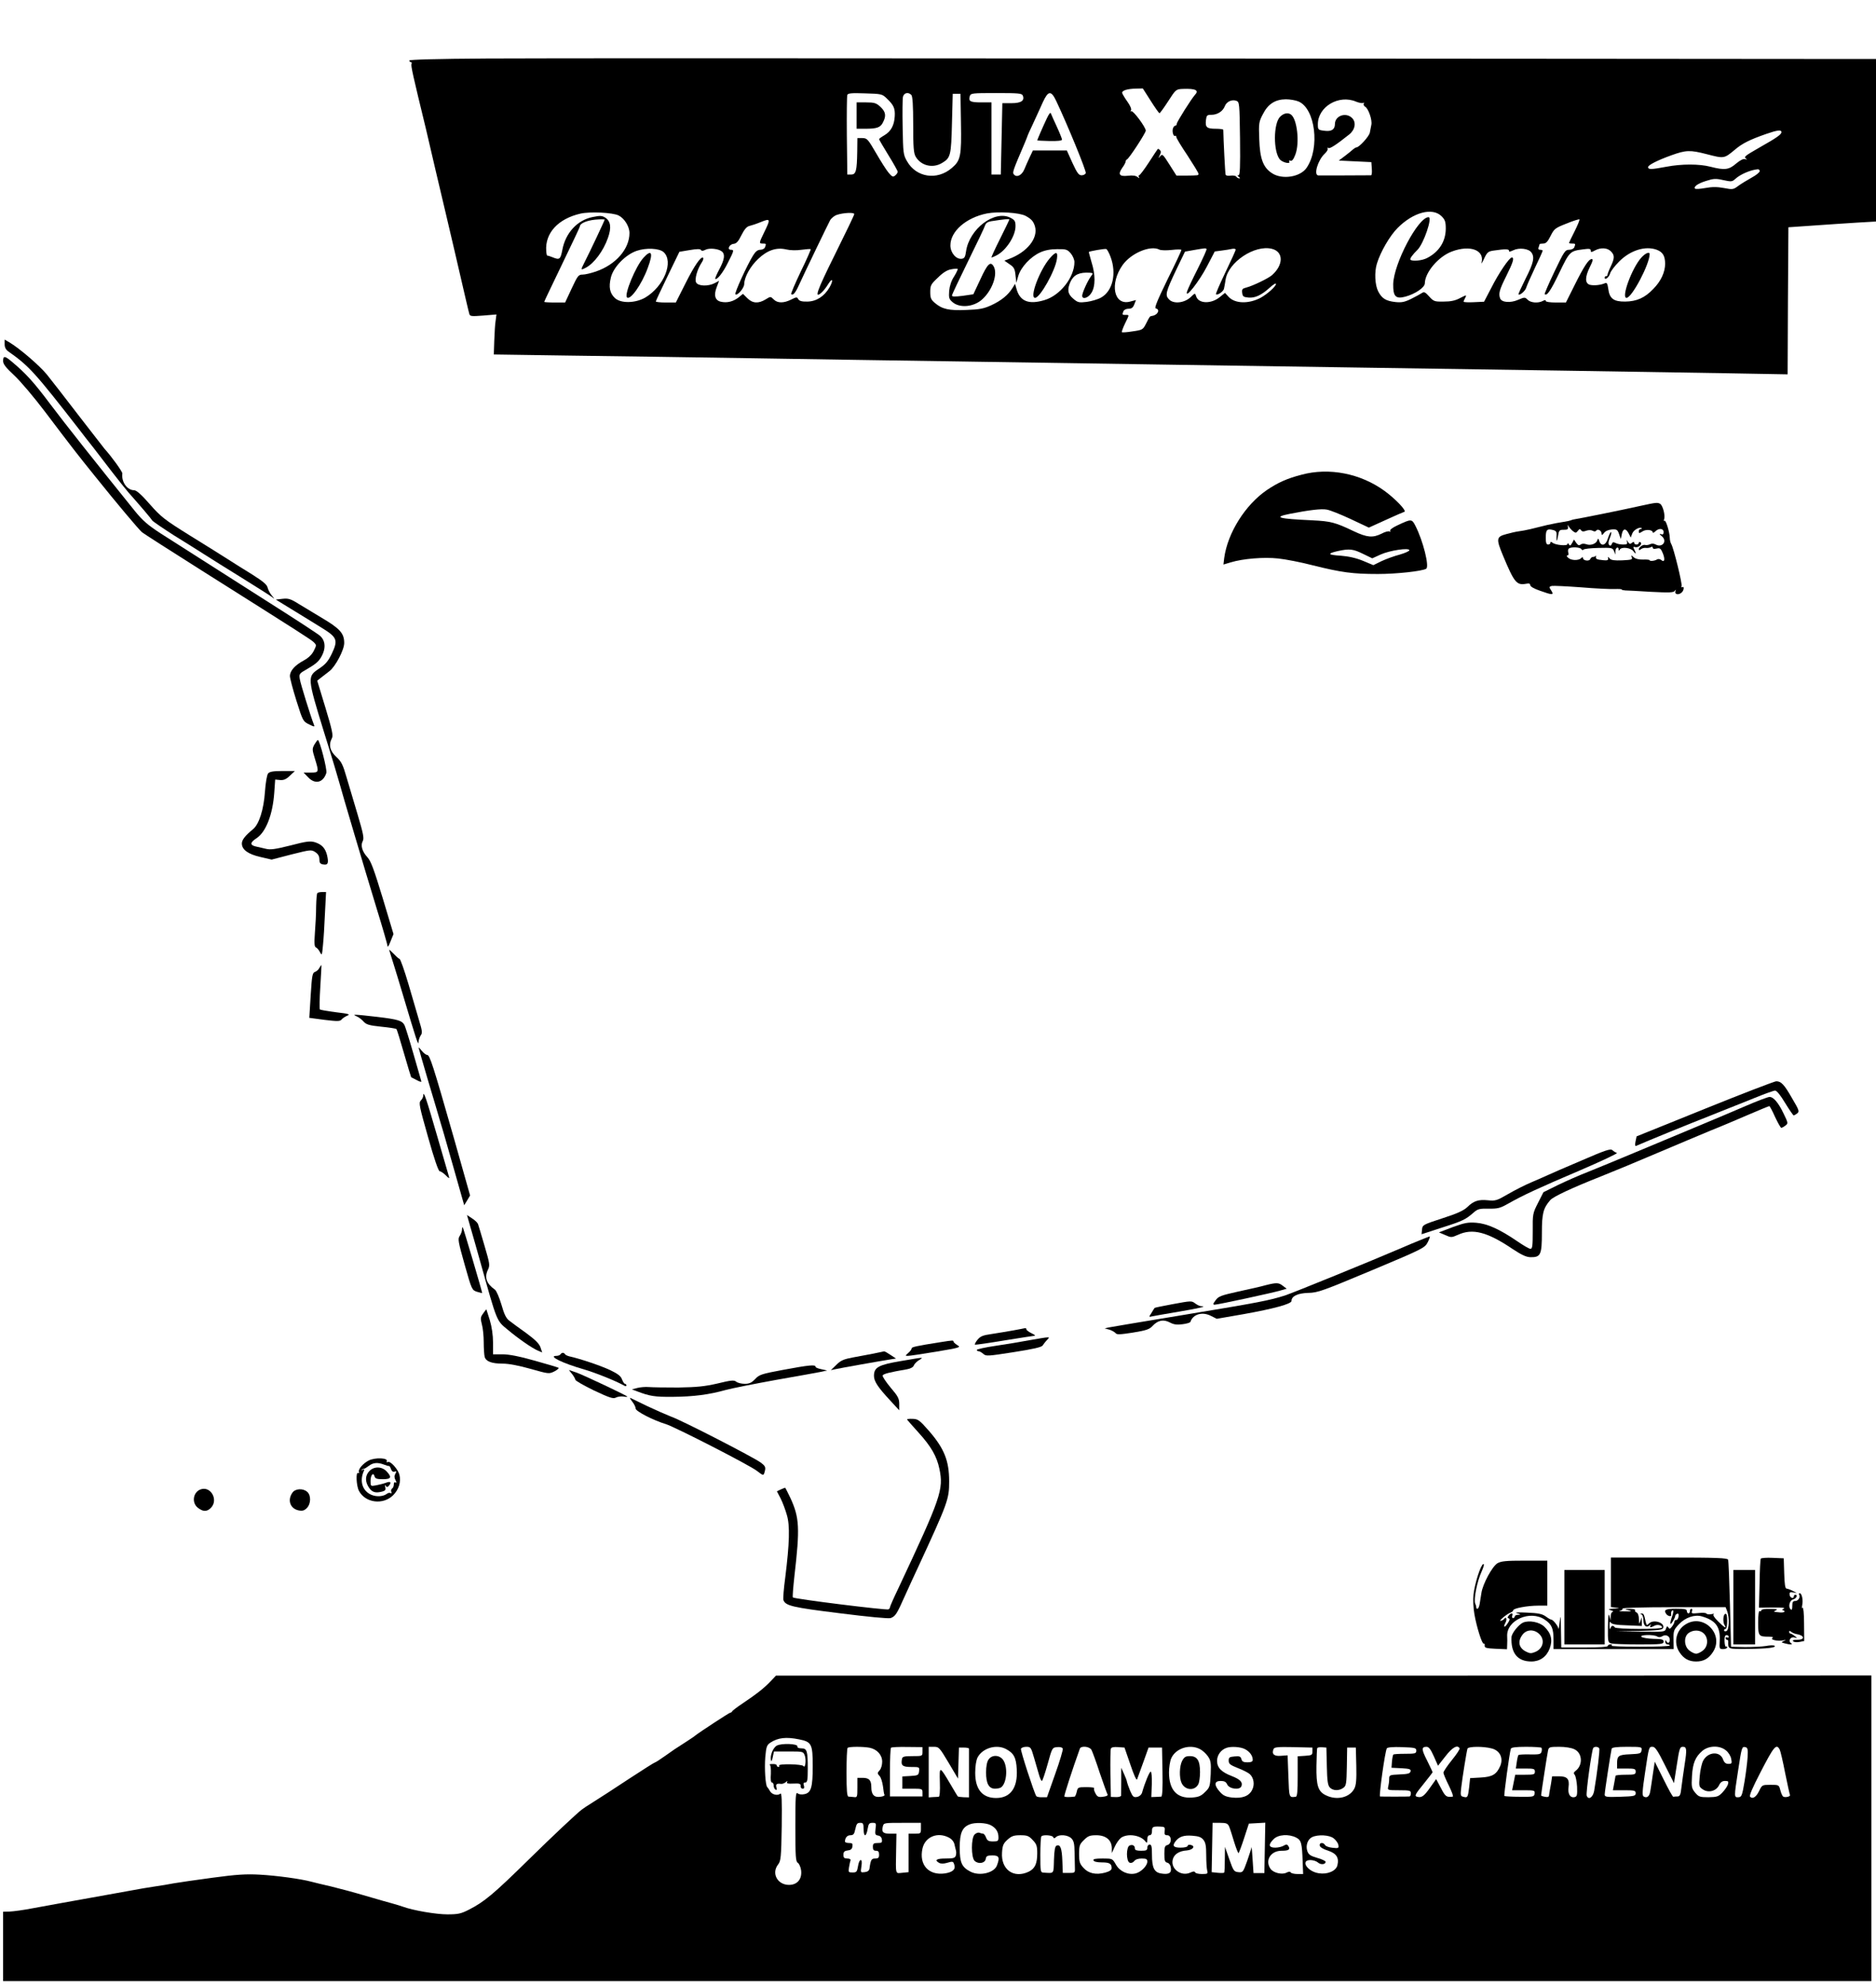 <?xml version="1.0" standalone="no"?>
<!DOCTYPE svg PUBLIC "-//W3C//DTD SVG 20010904//EN"
 "http://www.w3.org/TR/2001/REC-SVG-20010904/DTD/svg10.dtd">
<svg version="1.0" xmlns="http://www.w3.org/2000/svg"
 width="1210pt" height="1280pt" viewBox="0 0 1210 1280"
 preserveAspectRatio="xMidYMid meet">
<g transform="translate(0,1280) scale(0.1,-0.1)"
fill="#000000" stroke="none">
<path d="M3138 12423 c-320 -2 -498 -7 -498 -13 0 -6 4 -10 10 -10 5 0 7 -6 4
-13 -4 -13 8 -68 93 -417 19 -80 47 -201 63 -270 16 -69 45 -192 65 -275 19
-82 44 -186 54 -230 73 -315 93 -402 98 -418 4 -16 13 -17 90 -11 l85 7 -5
-39 c-4 -21 -7 -79 -9 -129 l-3 -90 475 -7 c261 -3 790 -11 1175 -17 385 -6
997 -16 1360 -21 363 -6 946 -15 1295 -20 349 -5 941 -14 1315 -20 822 -12
1800 -27 2332 -36 l393 -7 2 474 3 474 160 11 c88 6 215 15 283 19 l122 7 0
524 0 524 -417 0 c-230 0 -2135 2 -4233 3 -2098 2 -4039 2 -4312 0z m4284
-273 c28 -44 53 -80 57 -80 3 1 29 36 56 78 49 76 50 77 95 79 81 3 106 -9 77
-39 -22 -24 -117 -174 -117 -186 0 -7 -4 -12 -9 -12 -5 0 -12 -7 -15 -16 -8
-20 2 -56 13 -50 4 3 8 0 8 -7 0 -7 32 -60 72 -119 39 -60 71 -112 71 -118 0
-11 2 -11 -81 -12 l-61 0 -45 71 c-42 66 -46 71 -60 54 -13 -16 -13 -16 -3 6
9 16 9 26 1 34 -6 6 -12 9 -14 6 -2 -2 -28 -41 -57 -86 -30 -46 -58 -83 -63
-83 -4 0 -5 -6 -1 -12 5 -9 2 -8 -9 1 -12 9 -32 12 -63 8 -55 -6 -65 9 -35 52
12 16 21 34 21 39 0 6 4 12 8 14 14 5 122 171 122 186 0 22 -82 132 -93 125
-6 -4 -7 -1 -2 6 4 8 -5 30 -23 55 -17 24 -32 49 -34 56 -4 16 32 28 90 29
l43 1 51 -80z m-1702 15 c44 -42 54 -63 51 -114 -3 -58 -24 -98 -67 -123 -19
-11 -34 -22 -34 -25 0 -3 27 -50 60 -103 33 -53 60 -102 60 -107 0 -6 -7 -17
-16 -24 -14 -12 -20 -9 -43 18 -15 18 -51 75 -81 127 -52 89 -57 95 -87 96
l-33 0 -1 -87 c-2 -124 -8 -148 -39 -148 l-25 0 -3 250 c-1 137 0 256 3 263 4
11 29 13 114 10 106 -3 111 -4 141 -33z m158 23 c8 -8 12 -65 12 -191 0 -148
3 -184 16 -207 35 -59 111 -77 171 -40 54 32 58 48 63 255 l5 190 25 0 25 0 3
-185 c4 -216 -2 -245 -59 -293 -95 -82 -230 -61 -289 44 -24 41 -25 54 -28
217 -2 96 -1 185 2 198 7 26 34 32 54 12z m719 -4 c13 -33 -11 -49 -73 -49
l-59 0 -5 -230 -5 -230 -30 0 -30 0 0 233 0 232 -67 0 c-70 0 -83 7 -73 40 6
19 15 20 171 20 143 0 165 -2 171 -16z m216 -36 c72 -152 195 -451 190 -464
-3 -8 -15 -14 -27 -14 -18 0 -29 15 -59 80 l-36 80 -109 0 -110 0 -20 -42
c-11 -24 -27 -59 -35 -79 -16 -39 -49 -55 -67 -34 -11 13 -10 18 68 200 9 21
17 42 18 45 0 3 17 41 38 85 20 44 49 106 63 138 34 73 53 75 86 5z m1185
-242 c2 -185 0 -236 -10 -236 -9 0 -8 -3 2 -10 9 -6 10 -10 3 -10 -6 0 -15 5
-19 11 -3 6 -20 9 -36 7 -17 -3 -31 0 -33 6 -3 8 -14 224 -15 289 0 4 -22 7
-48 7 -58 0 -69 9 -64 55 4 32 7 35 36 35 38 0 74 23 86 56 11 29 46 45 75 34
19 -7 20 -18 23 -244z m377 240 c108 -45 140 -299 53 -427 -40 -60 -157 -79
-223 -36 -58 37 -79 94 -83 221 -4 103 -2 112 24 161 33 65 79 94 147 95 26 0
63 -6 82 -14z m371 -1 c20 -8 41 -12 47 -8 6 3 7 1 3 -5 -3 -6 1 -15 9 -20 21
-11 47 -86 40 -117 -3 -14 -7 -37 -10 -51 -6 -25 -69 -94 -86 -94 -4 0 -14 -6
-21 -12 -7 -7 -31 -26 -53 -43 l-40 -30 105 -5 105 -5 3 -42 c2 -24 0 -43 -5
-43 -41 -1 -331 -1 -340 -1 -32 2 -3 99 41 140 14 13 23 28 19 34 -3 6 -1 7 5
3 10 -6 51 21 134 87 38 30 47 78 19 106 -40 40 -111 15 -111 -39 0 -35 -23
-49 -67 -43 -42 5 -43 7 -43 42 0 113 135 193 246 146z m2744 -197 c0 -15 -32
-37 -140 -98 -99 -57 -104 -61 -88 -73 9 -6 8 -7 -5 -3 -13 4 -32 -6 -60 -29
-46 -40 -74 -43 -164 -20 -73 19 -186 19 -286 0 -96 -18 -117 -19 -117 -2 0
13 61 44 150 76 95 34 120 35 229 7 112 -29 111 -29 182 30 47 40 96 64 199
100 75 26 100 29 100 12z m-140 -251 c0 -8 -24 -27 -52 -42 -29 -16 -68 -40
-86 -53 -32 -24 -36 -25 -93 -14 -43 8 -77 8 -120 0 -33 -6 -63 -8 -66 -4 -12
12 19 34 72 50 47 15 62 16 110 5 51 -11 57 -11 78 8 31 29 98 58 145 62 6 0
12 -5 12 -12z m-7360 -286 c37 -18 70 -71 70 -113 0 -103 -88 -204 -216 -248
-32 -11 -70 -20 -86 -20 -27 0 -32 -7 -71 -90 l-42 -90 -67 0 c-38 0 -68 2
-68 4 0 3 52 111 115 242 63 130 115 240 115 244 0 19 41 38 98 44 34 3 62 3
62 0 0 -5 -95 -207 -131 -277 -25 -49 -24 -50 9 -33 54 28 114 109 143 192 24
67 18 108 -17 131 -21 13 -33 14 -81 4 -99 -19 -176 -103 -196 -212 -12 -62
-18 -66 -64 -47 -15 6 -30 11 -33 10 -3 0 -6 14 -7 31 -8 115 77 207 221 240
62 14 208 7 246 -12z m2626 -3 c36 -20 49 -34 59 -66 23 -77 -50 -168 -169
-212 l-28 -10 33 -23 c29 -19 35 -30 39 -72 l5 -48 13 45 c17 56 79 123 141
151 30 14 68 21 109 21 58 1 66 -2 88 -27 13 -15 24 -41 24 -56 0 -99 -93
-217 -195 -246 -98 -29 -154 -8 -177 67 l-11 38 -17 -27 c-28 -45 -71 -80
-135 -110 -50 -23 -77 -28 -162 -31 -112 -5 -156 5 -203 45 -25 21 -30 32 -30
71 0 42 4 50 49 92 32 32 60 50 86 54 20 4 39 5 42 3 2 -3 -8 -25 -23 -49 -18
-27 -29 -61 -32 -93 -3 -43 -1 -53 20 -71 46 -42 140 -34 195 18 64 59 99 160
73 209 -21 38 -40 20 -86 -80 l-46 -98 -69 -10 c-49 -6 -69 -6 -69 2 0 6 47
105 104 221 57 116 107 220 110 232 5 14 18 23 39 26 83 13 117 16 117 11 0
-3 -27 -59 -60 -125 -33 -66 -58 -120 -55 -120 3 0 18 6 33 14 62 32 122 125
122 188 0 32 -5 40 -32 54 -102 53 -266 -71 -287 -216 -5 -36 -10 -46 -28 -48
-36 -5 -73 39 -73 86 0 91 101 179 235 206 72 14 211 6 251 -16z m2682 -2 c22
-22 27 -35 27 -79 0 -83 -43 -151 -122 -191 -31 -16 -94 -22 -106 -10 -5 6 13
32 45 63 40 39 99 211 72 211 -67 0 -225 -299 -228 -432 -1 -79 16 -97 79 -80
63 17 125 59 125 86 1 70 88 173 175 205 117 44 211 9 191 -71 -3 -13 4 -2 16
24 20 43 27 48 63 53 74 11 100 10 98 -2 -2 -7 8 -6 28 4 37 18 98 11 116 -14
23 -30 14 -69 -37 -169 -27 -54 -48 -100 -46 -102 9 -8 45 24 50 44 4 13 29
70 56 127 28 58 50 107 50 111 0 3 -7 6 -16 6 -11 0 -14 5 -10 16 3 9 6 18 6
20 0 2 11 4 23 4 18 0 29 11 48 49 23 46 29 51 103 80 43 18 81 29 83 27 3 -3
-11 -37 -31 -77 -20 -39 -36 -73 -36 -75 0 -2 9 -4 20 -4 22 0 23 -1 14 -24
-4 -9 -18 -16 -33 -16 -26 0 -33 -11 -95 -141 -37 -77 -65 -143 -63 -145 14
-14 39 22 94 137 67 139 69 141 156 152 37 5 47 4 47 -8 0 -12 4 -12 28 1 38
20 79 17 102 -6 25 -25 25 -44 -2 -100 -12 -25 -20 -48 -20 -52 1 -5 -3 -8 -8
-8 -6 0 -10 -4 -10 -10 0 -19 28 2 35 27 3 14 30 49 59 78 72 72 169 102 242
75 39 -15 53 -39 54 -89 0 -55 -27 -114 -77 -164 -54 -57 -107 -80 -180 -81
-75 -1 -102 19 -110 83 -5 34 -9 41 -22 35 -28 -12 -70 -16 -96 -10 -33 9 -33
50 0 116 18 36 22 50 12 50 -20 0 -49 -44 -111 -168 l-56 -112 -65 0 c-38 0
-65 4 -65 10 0 7 -6 7 -19 0 -30 -16 -79 -12 -98 8 -17 17 -20 17 -62 -1 -48
-21 -105 -17 -115 9 -12 31 -5 56 39 144 44 88 54 120 36 120 -16 0 -84 -100
-132 -195 l-47 -90 -66 -3 c-36 -2 -66 0 -66 3 0 4 5 15 11 26 10 19 8 19 -33
-2 -31 -17 -61 -23 -106 -23 -60 -1 -65 1 -94 33 -25 28 -33 32 -47 22 -9 -6
-40 -23 -70 -38 -43 -21 -62 -24 -101 -20 -62 7 -87 23 -111 69 -21 42 -25
125 -8 179 23 76 84 180 133 229 101 102 225 135 284 76z m-3788 14 c0 -6 -57
-124 -126 -263 -117 -236 -136 -289 -83 -241 11 10 29 33 41 53 28 45 35 25 8
-22 -34 -58 -85 -90 -142 -91 -36 -1 -52 4 -59 15 -8 16 -12 15 -46 -2 -48
-24 -88 -24 -113 1 -20 20 -20 20 -52 0 -46 -28 -84 -26 -118 8 l-28 28 -28
-23 c-35 -27 -74 -37 -114 -28 -38 8 -48 42 -27 95 l15 40 -28 -15 c-42 -22
-107 -20 -120 4 -11 21 7 85 36 129 9 13 13 27 9 30 -13 13 -57 -51 -115 -167
l-61 -121 -64 0 c-36 0 -65 3 -65 7 0 3 34 77 76 163 l76 157 66 11 c47 8 68
8 73 1 4 -8 13 -7 29 1 25 13 84 7 106 -11 22 -18 17 -52 -16 -114 -17 -32
-29 -60 -27 -62 11 -10 50 39 81 102 41 80 42 85 20 85 -26 0 -11 35 17 38 19
2 31 15 51 56 18 36 34 55 50 59 13 3 47 14 76 26 62 25 63 20 22 -64 -35 -72
-36 -75 -10 -75 22 0 23 -1 14 -24 -3 -9 -17 -16 -30 -16 -17 0 -31 -11 -47
-37 -40 -65 -121 -243 -114 -250 12 -12 57 40 57 66 1 45 39 114 90 162 60 57
119 76 182 61 25 -6 66 -7 98 -2 30 4 57 6 59 4 2 -2 -26 -67 -64 -144 -37
-78 -65 -143 -62 -146 11 -11 27 8 48 54 33 73 188 394 203 422 8 14 28 30 44
35 42 14 112 17 112 5z m-1230 -245 c67 -61 3 -221 -118 -293 -64 -37 -158
-39 -196 -3 -33 31 -41 70 -26 132 16 67 94 147 166 172 61 21 146 17 174 -8z
m2883 -31 c40 -107 14 -220 -61 -262 -21 -12 -63 -24 -93 -28 -50 -6 -58 -4
-87 21 -36 30 -40 59 -17 110 22 45 57 61 124 57 22 -2 23 -3 7 -24 -22 -30
-56 -106 -56 -124 0 -27 40 -15 60 19 26 42 26 116 0 198 -10 35 -18 64 -17
65 5 5 102 22 112 19 5 -1 18 -24 28 -51z m315 47 c10 -5 45 -6 80 -2 34 4 62
4 62 0 0 -5 -40 -91 -90 -191 -67 -138 -86 -184 -75 -186 30 -7 12 -43 -23
-48 -17 -3 -15 -1 -40 -50 -20 -39 -23 -41 -87 -50 -36 -6 -68 -8 -69 -5 -2 3
7 28 20 55 29 60 29 56 4 56 -22 0 -23 1 -14 24 4 9 18 16 33 16 20 0 29 7 37
28 l11 28 -38 -10 c-105 -28 -134 115 -48 236 55 77 180 129 237 99z m304 4
c3 -3 -23 -60 -57 -128 -34 -67 -65 -133 -69 -147 -14 -52 78 65 129 163 l50
96 45 6 c25 3 55 8 68 11 12 2 22 0 22 -5 0 -6 -30 -71 -66 -146 -36 -75 -64
-139 -61 -142 9 -8 45 16 51 34 2 10 8 37 11 61 18 113 188 226 299 198 75
-19 75 -103 1 -169 -23 -21 -127 -71 -168 -81 -24 -6 -28 -11 -25 -34 3 -23 8
-27 40 -30 43 -4 84 15 139 65 21 19 39 30 39 23 0 -16 -56 -66 -100 -90 -77
-40 -165 -38 -206 7 l-23 25 -31 -25 c-56 -48 -140 -46 -155 3 -7 22 -7 22
-35 -5 -40 -38 -109 -46 -139 -16 -28 28 -23 47 46 193 l56 116 56 10 c75 13
77 13 83 7z"/>
<path d="M5525 12055 l0 -85 55 0 c76 0 99 8 115 41 22 42 18 68 -16 100 -27
25 -39 29 -93 29 l-61 0 0 -85z"/>
<path d="M6753 12039 c-23 -48 -63 -140 -63 -144 0 -1 36 -3 80 -4 50 -1 80 2
80 9 0 5 -15 43 -33 82 -19 40 -36 80 -39 87 -2 9 -12 -2 -25 -30z"/>
<path d="M8256 12047 c-43 -44 -44 -224 -1 -275 19 -21 73 -32 60 -12 -3 5 0
7 8 4 10 -4 20 8 32 40 29 76 11 231 -29 258 -20 14 -47 8 -70 -15z"/>
<path d="M6771 11135 c-65 -75 -133 -255 -95 -255 32 0 131 176 141 251 7 49
-6 50 -46 4z"/>
<path d="M10586 11139 c-61 -68 -131 -260 -95 -259 35 1 149 218 149 282 0 18
-28 6 -54 -23z"/>
<path d="M4150 11138 c-49 -53 -125 -236 -106 -255 21 -21 95 83 134 190 37
98 25 124 -28 65z"/>
<path d="M30 10581 c0 -21 8 -36 26 -48 132 -93 169 -134 460 -508 12 -16 49
-64 82 -105 32 -41 89 -115 127 -165 38 -49 85 -108 104 -130 80 -90 146 -168
153 -180 5 -7 68 -50 140 -96 73 -45 162 -101 198 -124 36 -23 144 -91 240
-150 96 -60 184 -115 195 -124 18 -14 18 -14 -1 9 -12 14 -24 37 -28 52 -4 20
-29 40 -98 84 -51 31 -122 76 -158 99 -36 23 -146 92 -245 153 -164 102 -187
120 -259 202 -54 62 -86 90 -101 90 -45 0 -83 54 -76 108 2 10 -69 109 -114
158 -5 6 -80 103 -167 215 -86 112 -178 231 -205 264 -47 58 -179 171 -242
208 l-31 18 0 -30z"/>
<path d="M20 10473 c0 -20 17 -42 71 -92 39 -36 129 -142 200 -236 174 -230
205 -270 322 -415 142 -177 281 -342 303 -361 11 -9 183 -119 384 -246 655
-413 705 -445 724 -463 18 -18 18 -19 0 -55 -12 -25 -35 -46 -64 -62 -58 -31
-90 -67 -90 -101 0 -14 19 -86 42 -159 41 -130 43 -134 81 -152 34 -17 38 -17
32 -3 -23 59 -86 263 -91 293 -6 35 -5 37 48 67 64 37 82 55 102 102 17 43 11
83 -18 110 -11 11 -169 114 -351 229 -324 206 -473 301 -678 432 -83 54 -116
82 -168 146 -262 325 -447 558 -544 687 -106 141 -155 196 -248 274 -46 39
-57 40 -57 5z"/>
<path d="M8395 9740 c-93 -24 -153 -51 -224 -99 -139 -95 -253 -276 -275 -438
l-5 -42 47 14 c79 24 213 35 306 25 47 -5 147 -24 223 -44 185 -46 257 -56
420 -56 119 0 286 18 312 34 21 14 -20 180 -70 277 -23 45 -26 45 -117 2 -31
-14 -49 -29 -46 -35 4 -7 2 -8 -4 -4 -6 4 -29 -2 -51 -14 -57 -28 -93 -25
-180 16 -119 57 -148 64 -266 70 -223 10 -256 20 -145 42 123 24 203 34 238
27 20 -3 90 -31 154 -61 l117 -55 108 49 c59 27 114 51 121 53 17 5 -56 82
-127 134 -155 113 -358 153 -536 105z m396 -510 l60 -29 55 25 c58 26 184 45
184 27 0 -6 -28 -18 -62 -28 -35 -9 -87 -28 -117 -42 l-53 -26 -67 28 c-44 18
-92 29 -144 33 -84 5 -89 14 -17 30 74 16 98 13 161 -18z"/>
<path d="M10585 9540 c-111 -25 -384 -80 -417 -85 -15 -2 -31 -6 -36 -9 -4 -2
-26 -7 -47 -10 -22 -3 -69 -12 -105 -20 -36 -9 -85 -21 -110 -27 -25 -6 -58
-12 -75 -14 -16 -2 -52 -10 -80 -18 -64 -17 -66 -30 -21 -138 73 -175 88 -193
149 -182 19 4 27 1 27 -9 0 -9 25 -23 63 -36 81 -29 92 -29 72 2 -15 22 -14
24 4 29 10 2 96 -2 190 -9 93 -8 190 -12 215 -11 26 1 46 0 46 -3 0 -3 10 -5
23 -6 12 0 87 -4 166 -9 118 -6 145 -5 153 6 8 11 9 10 4 -3 -6 -21 23 -25 42
-6 14 14 16 42 2 33 -5 -3 -7 0 -4 8 5 15 -50 240 -66 269 -6 10 -10 28 -10
40 -1 39 -26 119 -34 111 -5 -4 -6 1 -2 12 7 25 -9 86 -26 97 -17 10 -27 9
-123 -12z m-442 -162 c20 -15 22 -15 34 0 10 13 14 14 21 4 6 -9 16 -10 33 -3
15 5 31 5 41 0 10 -6 19 -6 23 0 9 15 35 1 35 -18 1 -13 3 -13 16 4 9 12 28
20 50 22 32 2 37 -1 47 -30 l11 -32 6 29 c7 40 26 43 44 9 l14 -28 10 26 c9
24 49 45 61 34 2 -3 -1 -5 -7 -5 -7 0 -12 -7 -12 -15 0 -14 3 -14 23 -1 23 16
67 11 67 -6 0 -5 7 -2 16 6 22 23 54 21 54 -4 0 -14 -5 -18 -17 -13 -12 4 -11
0 5 -13 38 -31 5 -77 -39 -54 -12 7 -26 7 -36 2 -10 -5 -24 -7 -31 -5 -14 5
-42 -14 -42 -29 0 -6 6 -5 14 2 8 6 23 10 33 8 10 -1 24 1 31 5 7 5 12 3 12
-3 0 -8 9 -10 25 -6 21 5 27 1 40 -30 16 -40 11 -62 -10 -44 -8 7 -20 8 -27 4
-15 -10 -48 -13 -48 -5 0 3 -19 5 -42 4 -27 -1 -50 5 -61 15 -16 15 -17 15
-12 -1 6 -14 -3 -16 -62 -19 -51 -2 -71 1 -81 12 -11 13 -12 13 -10 0 2 -11
-6 -14 -32 -11 -42 4 -50 8 -46 24 1 7 1 9 -1 5 -3 -5 -11 -8 -18 -8 -7 0 -15
-6 -18 -14 -7 -16 -47 -10 -47 7 0 7 -4 7 -12 -1 -17 -17 -66 -15 -84 3 -10 9
-11 15 -4 15 7 0 9 8 5 19 -3 11 -1 22 5 26 18 11 72 8 80 -5 4 -7 10 -8 13
-3 3 5 47 10 97 11 86 2 91 1 100 -20 l9 -23 0 23 c1 23 21 32 21 10 0 -10 2
-10 8 0 13 19 72 11 88 -12 16 -23 19 -14 4 14 -8 15 -6 17 8 13 21 -5 49 22
32 32 -5 3 -10 1 -10 -4 0 -6 -7 -11 -15 -11 -8 0 -15 5 -15 11 0 8 -4 8 -14
0 -11 -10 -17 -8 -26 6 -10 16 -11 16 -6 1 4 -15 -1 -18 -25 -18 -17 0 -39 4
-49 10 -14 7 -20 6 -24 -7 -5 -11 -10 -13 -17 -6 -7 7 -6 22 5 47 8 20 11 36
7 36 -4 0 -13 -18 -20 -40 -13 -46 -44 -55 -56 -17 -5 17 -8 18 -12 6 -6 -24
-44 -38 -72 -27 -15 5 -28 4 -36 -2 -10 -8 -17 -5 -28 10 l-15 22 -12 -22
c-10 -18 -14 -20 -21 -9 -5 9 -9 10 -9 2 0 -14 -78 -7 -97 9 -9 7 -13 7 -13
-1 0 -6 -7 -11 -15 -11 -11 0 -15 12 -15 44 0 51 8 59 45 50 21 -5 26 -12 25
-33 -3 -44 3 -48 9 -6 6 37 9 40 37 40 25 0 30 3 27 20 -2 12 -1 14 3 5 4 -8
16 -22 27 -32z"/>
<path d="M1822 8940 l-43 -5 106 -65 c58 -36 143 -87 187 -115 103 -63 110
-80 68 -169 -24 -49 -40 -68 -82 -96 -77 -51 -77 -56 32 -410 51 -162 95 -311
100 -330 14 -54 161 -550 239 -805 39 -126 71 -237 71 -245 1 -8 9 6 19 32
l19 47 -70 233 c-56 184 -76 239 -99 263 -33 36 -45 76 -29 104 9 18 3 48 -33
169 -24 81 -57 190 -72 242 -23 80 -33 101 -66 131 -41 38 -51 78 -28 121 9
17 1 54 -42 196 l-53 174 21 17 c12 9 38 29 58 45 39 30 95 137 95 181 0 63
-27 93 -149 165 -47 28 -113 68 -146 88 -51 32 -66 36 -103 32z"/>
<path d="M2028 8001 c-15 -28 -15 -33 3 -91 27 -88 27 -90 -27 -90 l-46 0 29
-30 c45 -48 98 -36 118 28 6 21 -43 212 -55 212 -3 0 -12 -13 -22 -29z"/>
<path d="M1729 7814 c-7 -9 -16 -59 -20 -117 -8 -116 -38 -210 -77 -242 -51
-42 -72 -69 -72 -92 0 -40 40 -69 119 -87 l73 -17 127 33 c124 31 129 32 155
15 18 -12 26 -26 26 -46 0 -22 5 -30 24 -33 31 -6 37 8 26 57 -11 47 -34 72
-79 86 -30 9 -55 6 -158 -21 -100 -25 -130 -29 -160 -21 -21 5 -50 12 -65 15
-37 9 -35 26 7 53 60 40 104 151 114 293 l6 85 31 -3 c23 -2 39 4 63 27 l33
31 -80 0 c-60 0 -83 -4 -93 -16z"/>
<path d="M2047 7043 c-4 -3 -7 -43 -8 -87 0 -45 -4 -121 -8 -170 -5 -68 -3
-90 7 -93 7 -3 19 -17 26 -31 12 -23 13 -21 19 44 4 38 10 131 13 207 l7 137
-25 0 c-14 0 -28 -3 -31 -7z"/>
<path d="M2510 6678 c0 -2 11 -37 24 -78 13 -41 42 -136 64 -210 88 -296 101
-334 101 -309 1 14 7 33 14 44 12 15 11 29 -9 94 -12 42 -43 148 -69 236 -26
88 -52 162 -58 164 -7 2 -24 18 -39 34 -16 16 -28 27 -28 25z"/>
<path d="M2060 6561 c-5 -11 -18 -22 -28 -26 -17 -5 -20 -23 -28 -150 -5 -80
-9 -145 -9 -146 0 0 44 -6 98 -13 83 -10 100 -10 110 2 6 8 23 19 37 25 21 9
11 12 -73 22 -54 7 -100 15 -104 18 -3 4 -2 70 3 147 5 77 8 140 7 140 -1 0
-7 -9 -13 -19z"/>
<path d="M2300 6249 c14 -6 34 -21 45 -34 17 -19 35 -25 113 -33 51 -5 95 -12
99 -15 3 -3 25 -74 49 -158 24 -83 45 -152 46 -153 2 -1 18 -9 37 -19 22 -12
32 -13 28 -5 -2 7 -25 87 -51 177 -26 91 -52 173 -57 183 -16 29 -41 37 -175
53 -148 17 -169 18 -134 4z"/>
<path d="M2700 6047 c0 -3 27 -97 60 -209 34 -112 71 -239 84 -283 14 -44 52
-180 87 -302 l63 -222 19 31 19 32 -102 361 c-138 483 -158 545 -175 545 -7 0
-23 12 -34 26 -12 15 -21 24 -21 21z"/>
<path d="M10995 5652 l-439 -177 -7 -33 c-5 -23 -3 -32 5 -28 58 26 362 150
481 196 83 33 206 82 273 109 68 28 132 51 141 51 11 0 35 -30 65 -80 27 -44
52 -80 55 -80 3 0 14 6 23 13 15 12 12 21 -33 97 -52 91 -71 110 -103 110 -12
-1 -219 -80 -461 -178z"/>
<path d="M2730 5738 c0 -9 -7 -24 -16 -32 -14 -15 -10 -35 47 -236 39 -139 67
-220 75 -220 7 0 25 -12 40 -27 15 -16 24 -21 21 -12 -3 9 -37 128 -77 265
-70 242 -89 299 -90 262z"/>
<path d="M11260 5671 c-74 -32 -214 -91 -310 -131 -96 -40 -274 -114 -395
-165 -121 -51 -263 -109 -315 -130 -52 -20 -138 -58 -190 -83 l-95 -47 -35
-69 c-34 -67 -35 -72 -34 -183 0 -94 -2 -113 -15 -113 -8 0 -46 22 -85 49
-113 77 -192 113 -264 119 -54 4 -75 0 -152 -28 l-89 -34 40 -17 c38 -17 41
-17 82 1 95 44 190 19 353 -91 58 -38 87 -52 115 -53 66 -1 74 15 74 157 0
126 9 159 54 211 20 23 143 80 325 152 78 31 245 100 371 154 127 54 280 118
340 143 61 24 169 70 241 101 72 31 133 56 136 56 3 0 20 -31 37 -70 18 -38
36 -70 40 -70 4 0 16 6 26 14 19 14 19 16 -10 76 -34 72 -67 110 -92 109 -10
0 -79 -26 -153 -58z"/>
<path d="M10200 5319 c-102 -43 -198 -85 -215 -93 -16 -8 -64 -28 -105 -46
-41 -17 -110 -52 -153 -77 -72 -42 -82 -45 -130 -40 -62 6 -92 -4 -133 -44
-23 -22 -66 -42 -160 -72 -126 -41 -129 -43 -132 -72 l-3 -31 132 43 c135 43
152 52 204 97 26 23 38 26 97 25 58 -1 74 3 125 32 99 56 199 102 462 214 140
60 248 111 240 113 -8 3 -21 10 -29 18 -13 11 -45 0 -200 -67z"/>
<path d="M3031 4901 c11 -36 42 -147 70 -246 105 -375 101 -367 172 -425 69
-58 158 -120 198 -137 l26 -11 -11 33 c-9 25 -34 49 -92 92 -45 32 -93 67
-108 79 -21 15 -34 41 -52 105 -14 46 -32 89 -42 96 -54 38 -69 78 -45 128 14
29 12 39 -22 155 -20 69 -39 132 -42 140 -3 8 -20 25 -38 36 l-33 22 19 -67z"/>
<path d="M2980 4874 c0 -11 -7 -29 -15 -41 -13 -19 -10 -36 32 -185 46 -163
47 -164 80 -175 18 -5 33 -9 33 -8 0 10 -121 419 -125 423 -3 3 -5 -3 -5 -14z"/>
<path d="M9155 4804 c-33 -13 -80 -33 -105 -44 -202 -87 -713 -295 -763 -311
-102 -32 -162 -44 -647 -124 -256 -42 -476 -79 -490 -82 l-25 -6 30 -8 c16 -5
34 -15 40 -22 8 -11 28 -10 112 3 86 14 107 21 127 43 34 37 71 44 112 22 25
-13 45 -16 81 -11 26 3 49 10 51 15 16 49 75 67 130 40 l40 -20 173 30 c196
35 309 66 309 85 0 31 40 50 108 52 62 1 93 13 409 145 334 140 343 145 362
182 10 20 16 37 12 37 -3 -1 -33 -12 -66 -26z"/>
<path d="M8165 4516 c-27 -8 -107 -26 -177 -41 -112 -25 -129 -31 -147 -56
-18 -24 -19 -29 -6 -29 20 0 377 77 426 92 l38 11 -24 18 c-27 22 -42 22 -110
5z"/>
<path d="M7567 4394 c-65 -12 -119 -23 -120 -25 -2 -2 -11 -17 -20 -32 -18
-27 -18 -28 5 -22 13 3 90 16 172 30 136 23 185 35 144 35 -8 0 -26 8 -39 18
-23 18 -28 17 -142 -4z"/>
<path d="M3116 4333 c-17 -23 -18 -31 -8 -70 7 -24 12 -76 12 -116 0 -39 3
-82 6 -93 8 -30 45 -44 117 -44 40 0 105 -13 180 -34 117 -33 118 -33 153 -16
19 10 31 21 27 23 -5 3 -74 24 -154 46 -98 28 -166 41 -207 41 l-62 0 0 76 c0
48 -8 101 -21 145 -12 38 -22 69 -22 69 -1 0 -11 -12 -21 -27z"/>
<path d="M6535 4224 c-38 -7 -101 -17 -139 -23 -58 -8 -73 -15 -92 -38 -12
-15 -19 -29 -15 -31 5 -1 91 11 192 28 101 16 188 30 194 30 5 0 -5 8 -22 16
-18 9 -33 20 -33 25 0 5 -3 8 -7 8 -5 -1 -39 -8 -78 -15z"/>
<path d="M6640 4161 c-52 -10 -150 -26 -217 -36 -68 -10 -123 -22 -123 -27 0
-4 5 -8 12 -8 6 0 20 -8 30 -17 18 -16 29 -15 196 11 128 20 180 32 187 43 6
9 18 25 28 35 16 17 16 18 0 17 -10 0 -61 -9 -113 -18z"/>
<path d="M6070 4149 c-165 -26 -190 -32 -190 -41 0 -6 -10 -19 -22 -29 -20
-18 -20 -19 -2 -19 10 0 92 12 182 27 155 26 161 28 137 42 -14 9 -25 19 -25
23 0 9 -5 9 -80 -3z"/>
<path d="M5635 4075 c-33 -6 -93 -18 -133 -25 -59 -11 -79 -19 -108 -48 l-35
-34 28 6 c31 7 296 54 355 63 l37 6 -35 23 c-19 13 -38 24 -42 23 -4 -1 -34
-7 -67 -14z"/>
<path d="M3615 4070 c-3 -5 -15 -10 -26 -10 -57 0 38 -47 174 -86 76 -22 203
-73 260 -104 11 -7 17 -7 17 0 0 5 -4 10 -9 10 -5 0 -13 13 -19 28 -7 21 -26
36 -76 60 -57 27 -191 73 -264 89 -12 3 -25 9 -28 14 -7 12 -21 11 -29 -1z"/>
<path d="M5807 4026 c-141 -24 -170 -40 -170 -95 0 -35 25 -73 106 -160 l57
-62 0 41 c0 35 -8 50 -56 106 -30 36 -53 71 -51 77 3 11 43 21 159 41 22 4 39
14 42 24 3 9 18 25 33 34 33 21 39 21 -120 -6z"/>
<path d="M5052 3970 c-140 -26 -155 -31 -181 -59 -23 -24 -37 -31 -68 -31 -21
0 -46 6 -55 14 -14 11 -34 9 -120 -12 -83 -19 -133 -24 -253 -26 -82 0 -168 1
-190 3 -22 2 -56 -1 -75 -6 l-34 -9 29 -11 c86 -33 116 -38 235 -37 132 1 233
14 340 44 36 10 182 39 325 65 143 25 276 49 295 53 l35 8 -37 8 c-21 4 -38
11 -38 16 0 15 -41 11 -208 -20z"/>
<path d="M3690 3943 c11 -14 20 -31 21 -37 0 -6 54 -37 120 -69 100 -47 124
-55 141 -46 11 6 33 9 49 7 16 -3 27 -3 25 0 -11 10 -278 136 -324 153 l-53
18 21 -26z"/>
<path d="M4078 3765 c12 -15 22 -35 22 -45 0 -17 115 -76 195 -100 58 -18 543
-266 588 -302 43 -33 42 -33 51 3 5 22 0 31 -27 51 -44 33 -514 275 -580 297
-28 11 -97 41 -152 67 -55 27 -104 51 -109 53 -6 2 0 -9 12 -24z"/>
<path d="M5850 3651 c0 -2 33 -40 74 -85 81 -89 118 -153 135 -234 28 -134 11
-183 -265 -771 -30 -62 -54 -117 -54 -122 0 -4 -4 -10 -9 -13 -11 -7 -608 67
-617 77 -3 3 2 65 10 138 36 310 32 376 -25 501 -18 37 -33 68 -35 68 -2 0
-14 -5 -28 -11 l-25 -12 24 -46 c13 -26 31 -74 40 -106 21 -69 17 -184 -10
-402 -10 -73 -15 -139 -12 -147 14 -37 56 -47 363 -85 182 -23 317 -36 329
-31 31 12 39 25 93 146 27 60 63 138 80 174 197 426 204 446 204 561 0 133
-32 212 -129 324 -62 71 -72 78 -106 79 -20 1 -37 -1 -37 -3z"/>
<path d="M2377 3385 c-36 -19 -68 -56 -62 -73 3 -7 0 -10 -5 -7 -16 10 -12
-82 5 -115 41 -78 156 -93 221 -28 36 36 52 86 40 132 -9 35 -56 88 -73 82 -8
-3 -12 -2 -9 3 15 24 -75 28 -117 6z m100 -26 c15 -6 30 -10 33 -9 2 1 8 -8
12 -20 5 -14 14 -20 23 -16 13 4 14 2 5 -14 -8 -14 -7 -26 1 -41 8 -15 8 -19
0 -15 -7 4 -11 -1 -11 -13 0 -11 -5 -23 -11 -26 -6 -4 -8 -14 -5 -22 3 -8 1
-11 -5 -8 -5 4 -15 2 -22 -3 -24 -19 -67 -22 -101 -8 -57 24 -78 86 -51 150 7
15 5 17 -6 11 -8 -4 -11 -5 -7 -1 3 4 10 8 15 8 4 0 19 9 32 19 27 21 57 24
98 8z"/>
<path d="M2382 3317 c-28 -29 -28 -70 -1 -108 20 -29 42 -35 87 -23 17 5 21
11 17 28 -4 14 -3 17 3 8 7 -10 11 -10 22 3 17 21 8 28 -21 17 -13 -5 -41 -12
-61 -16 -38 -7 -38 -7 -38 28 0 38 18 59 26 29 4 -14 15 -18 53 -18 54 0 60
12 25 50 -31 33 -82 34 -112 2z"/>
<path d="M1293 3199 c-48 -18 -58 -86 -17 -118 33 -26 58 -27 84 -1 51 51 -1
144 -67 119z"/>
<path d="M1886 3178 c-34 -48 -14 -103 40 -114 25 -5 37 -1 53 15 27 27 28 82
3 104 -27 25 -78 22 -96 -5z"/>
<path d="M10390 2600 l0 -159 33 -4 c27 -3 25 -4 -13 -6 -38 -3 -41 -4 -20
-11 14 -4 19 -8 13 -9 -7 -1 -14 -13 -14 -28 l-1 -28 -8 30 c-5 20 -8 -3 -9
-71 -1 -97 0 -102 22 -108 12 -3 93 -6 180 -6 143 0 157 2 157 18 0 14 -10 17
-66 18 -36 1 -71 7 -77 13 -14 14 80 16 102 2 9 -6 21 -5 31 1 23 15 50 3 50
-22 0 -22 -15 -27 -23 -7 -3 7 -6 5 -6 -5 -1 -10 6 -18 14 -18 8 0 15 -3 15
-7 0 -5 -87 -8 -194 -8 -107 0 -189 3 -183 7 8 5 6 8 -5 8 -10 0 -18 -4 -18
-10 0 -6 -57 -10 -150 -10 l-150 0 -2 113 c-1 96 -2 103 -8 52 -4 -33 -7 -53
-8 -44 -2 17 -35 59 -47 59 -4 0 -20 9 -36 21 -23 16 -48 21 -121 24 -62 3
-83 1 -63 -4 25 -7 26 -9 8 -10 -13 0 -23 -5 -23 -11 0 -5 -5 -10 -11 -10 -6
0 -9 7 -5 15 7 19 -8 20 -23 1 -9 -11 -9 -15 0 -18 9 -3 7 -12 -6 -31 -20 -32
-32 -29 -15 3 12 22 5 43 -8 25 -4 -6 -14 -11 -22 -13 -19 -4 39 45 63 53 9 4
17 10 17 15 0 13 93 30 160 30 l60 0 0 145 0 145 -146 0 c-121 0 -151 -3 -176
-17 -33 -20 -94 -132 -103 -191 -3 -20 -8 -52 -11 -69 -3 -18 -9 -33 -14 -33
-6 0 -9 3 -8 8 0 4 -2 15 -7 25 -11 27 12 144 41 206 14 32 19 51 11 49 -17
-6 -54 -121 -63 -195 -4 -37 -1 -90 6 -130 15 -85 50 -194 60 -188 4 3 7 -3 6
-13 -1 -14 10 -17 72 -20 l72 -3 1 28 c1 15 1 41 0 56 -5 103 148 171 242 107
46 -31 57 -57 57 -130 l0 -60 388 0 387 0 -1 61 c-1 58 2 64 35 99 41 44 101
64 147 51 90 -26 121 -67 116 -158 -3 -51 -2 -53 22 -53 14 0 26 5 26 11 0 5
-4 8 -8 5 -4 -3 -8 13 -9 35 -1 27 3 39 13 39 8 0 14 -5 14 -11 0 -5 -4 -7
-10 -4 -5 3 -10 1 -10 -4 0 -6 4 -11 9 -11 5 0 9 -6 8 -12 -1 -49 -4 -48 126
-47 124 1 190 9 172 21 -6 3 -30 3 -55 -2 -24 -4 -85 -7 -135 -7 l-90 2 -7
273 c-4 151 -9 280 -12 288 -4 11 -70 14 -381 14 l-375 0 0 -160z m750 -186
c16 -41 13 -121 -5 -128 -8 -3 -15 -1 -15 4 0 6 5 10 10 10 6 0 10 23 10 51 0
36 -4 49 -12 46 -15 -4 -17 -56 -4 -74 17 -26 -5 -12 -43 26 -25 25 -35 42
-28 45 7 4 0 4 -15 1 -15 -3 -29 -1 -32 4 -3 5 -27 6 -52 3 -41 -4 -46 -3 -41
12 4 9 2 16 -3 16 -6 0 -10 -7 -10 -15 0 -8 -4 -15 -10 -15 -5 0 -10 7 -10 15
0 12 -14 15 -70 15 -69 0 -82 -8 -62 -35 9 -12 32 -18 31 -7 -3 18 2 32 11 32
5 0 3 -19 -6 -42 -8 -22 -12 -43 -10 -45 5 -5 30 37 31 51 0 5 6 11 13 14 8 2
11 -4 8 -20 -2 -12 -9 -22 -15 -21 -6 2 -11 -3 -11 -10 0 -6 -7 -21 -16 -32
-12 -16 -16 -17 -23 -6 -7 11 -10 9 -16 -8 -6 -20 -11 -21 -163 -19 l-157 2
148 3 c121 3 149 6 154 19 13 34 -62 58 -91 29 -14 -14 -16 -13 -22 12 -10 47
-13 53 -26 52 -10 0 -10 -2 0 -6 6 -2 12 -20 12 -38 0 -35 19 -51 40 -32 10 9
11 9 6 0 -9 -16 -1 -16 24 -3 20 11 50 4 50 -11 0 -13 -297 -12 -305 1 -10 15
-23 12 -28 -7 -3 -10 -5 -2 -6 17 0 25 2 31 8 21 7 -11 36 -16 105 -18 l96 -4
-1 28 -1 28 -8 -25 c-7 -22 -8 -21 -9 13 -1 23 -7 40 -16 43 -8 4 -12 10 -9
15 3 5 -12 8 -33 8 -38 -1 -38 -1 -8 -9 24 -6 20 -8 -25 -7 -30 0 -45 2 -32 4
12 2 20 9 17 14 -4 5 126 9 330 9 l335 0 10 -26z"/>
<path d="M11357 2753 c-3 -4 -7 -77 -8 -162 l-4 -154 90 1 c60 1 83 -2 70 -8
-11 -5 -14 -9 -7 -9 6 -1 12 -5 12 -9 0 -4 -12 -7 -27 -6 -46 4 -49 5 -28 14
14 6 4 9 -37 9 -35 1 -58 -3 -58 -10 0 -5 -4 -7 -10 -4 -6 4 -10 -23 -10 -73
0 -88 3 -92 68 -92 24 0 32 -3 24 -9 -17 -10 34 -22 69 -15 20 4 21 3 5 -4
-19 -8 -18 -9 5 -15 35 -10 57 -9 41 1 -21 14 -3 44 22 37 21 -6 21 -6 2 9
-11 9 -23 16 -28 16 -4 0 -8 5 -8 11 0 8 4 8 13 0 8 -6 22 -12 33 -14 53 -8
59 -37 7 -37 -25 0 -34 -3 -27 -10 6 -6 24 -7 41 -4 l30 6 -1 113 c0 63 -5
108 -9 101 -5 -6 -6 1 -3 17 7 32 -2 77 -16 77 -5 0 -7 -4 -4 -9 10 -16 -5
-41 -25 -41 -15 0 -19 -7 -19 -32 0 -23 -3 -29 -11 -21 -17 17 -6 57 16 63 21
5 33 30 15 30 -5 0 -10 -4 -10 -10 0 -19 -26 -10 -27 10 -2 17 3 19 25 15 27
-5 26 -5 -3 9 -16 9 -35 15 -42 16 -9 0 -13 30 -15 98 l-3 97 -72 3 c-39 2
-73 -1 -76 -5z"/>
<path d="M10090 2440 l0 -240 130 0 130 0 0 240 0 240 -130 0 -130 0 0 -240z"/>
<path d="M11180 2440 l0 -240 70 0 70 0 0 240 0 240 -70 0 -70 0 0 -240z"/>
<path d="M9824 2341 c-29 -13 -74 -69 -75 -94 -5 -103 39 -157 128 -157 55 0
98 30 118 83 21 55 10 99 -34 141 -32 31 -98 43 -137 27z m103 -73 c40 -37 27
-96 -26 -117 -24 -10 -34 -10 -59 3 -47 24 -55 66 -21 110 26 33 73 35 106 4z"/>
<path d="M10873 2330 c-63 -38 -81 -120 -40 -181 27 -41 60 -59 107 -59 47 0
80 18 107 59 77 113 -57 253 -174 181z m117 -60 c30 -30 27 -83 -6 -109 -15
-12 -34 -21 -44 -21 -10 0 -29 9 -44 21 -35 27 -37 90 -4 113 31 22 74 20 98
-4z"/>
<path d="M4970 1962 c-40 -42 -86 -79 -180 -142 -36 -24 -66 -47 -68 -52 -2
-4 -7 -8 -12 -8 -6 0 -196 -124 -225 -147 -5 -5 -32 -23 -60 -41 -77 -49 -76
-49 -137 -92 -31 -22 -59 -40 -62 -40 -4 0 -80 -48 -170 -107 -90 -60 -193
-126 -228 -148 -34 -21 -69 -44 -76 -50 -35 -27 -183 -166 -337 -317 -233
-229 -291 -277 -391 -328 -51 -26 -70 -30 -139 -30 -72 0 -219 25 -285 49 -14
5 -43 14 -65 20 -22 6 -101 28 -175 50 -74 22 -175 49 -225 61 -49 11 -106 25
-125 30 -70 19 -227 40 -335 46 -87 5 -150 1 -305 -20 -107 -14 -220 -31 -250
-36 -30 -6 -84 -15 -120 -20 -36 -5 -112 -18 -170 -29 -58 -10 -170 -31 -250
-45 -160 -29 -203 -36 -365 -66 -60 -12 -129 -21 -153 -22 l-42 -1 0 -223 0
-224 6025 0 6025 0 0 985 0 985 -3532 -1 -3533 0 -35 -37z m184 -374 c81 -16
88 -30 88 -173 0 -135 -10 -171 -53 -180 -18 -4 -36 -2 -44 5 -13 11 -15 -17
-15 -213 0 -195 2 -227 16 -235 8 -5 18 -26 21 -48 7 -56 -24 -94 -78 -94 -75
0 -115 75 -70 132 17 22 20 45 23 245 2 171 0 219 -9 211 -18 -15 -55 -6 -67
17 -6 11 -14 22 -17 25 -12 10 -19 119 -13 194 6 67 10 78 33 93 49 32 102 38
185 21z m455 -54 c48 -10 81 -46 81 -90 0 -21 -7 -46 -17 -56 -15 -16 -15 -20
0 -36 9 -9 18 -39 22 -66 3 -27 7 -52 10 -56 3 -4 -9 -10 -26 -12 -40 -6 -59
13 -59 61 0 46 -14 61 -57 61 l-33 0 0 -63 c0 -60 -1 -64 -22 -61 -13 1 -29 3
-35 3 -10 1 -13 39 -13 154 0 85 3 157 7 160 8 9 100 9 142 1z m341 -25 c0
-29 0 -29 -64 -29 -53 0 -65 -3 -68 -17 -9 -43 2 -53 59 -53 53 0 54 0 51 -27
-3 -26 -7 -28 -55 -31 l-53 -3 0 -40 0 -39 65 0 c63 0 65 -1 65 -25 l0 -25
-105 0 -105 0 0 153 c0 85 3 157 7 161 4 4 51 6 105 5 l98 -1 0 -29z m168 -71
l61 -103 3 100 3 100 33 0 c17 0 32 -3 32 -7 0 -5 0 -77 0 -161 l0 -153 -35 1
c-19 1 -36 3 -38 6 -2 2 -22 36 -45 75 -73 123 -73 123 -70 16 2 -56 -1 -93
-7 -94 -5 0 -22 -2 -37 -2 l-28 -2 0 163 0 163 34 0 c32 0 36 -5 94 -102z
m370 88 c51 -27 66 -55 70 -131 7 -120 -41 -185 -133 -185 -89 0 -135 56 -135
162 0 43 6 80 15 99 32 61 121 87 183 55z m182 -58 c12 -40 26 -90 32 -110 6
-21 14 -38 18 -38 4 0 20 48 37 108 29 106 30 107 61 110 20 2 34 -2 37 -10 2
-7 -19 -80 -49 -163 l-53 -150 -32 0 c-18 -1 -34 3 -37 7 -15 24 -103 295 -99
305 2 7 18 13 34 13 29 0 31 -3 51 -72z m370 52 c6 -11 31 -79 54 -150 24 -71
47 -133 50 -138 3 -6 -10 -12 -30 -14 -30 -4 -37 0 -49 23 -8 14 -11 29 -8 33
4 3 -19 6 -50 6 -53 0 -56 -1 -62 -30 -4 -16 -10 -30 -13 -31 -36 -4 -64 -4
-67 1 -3 5 53 178 100 308 7 20 63 15 75 -8z m251 -95 c21 -63 39 -104 43 -95
3 8 21 58 40 110 l34 95 43 0 44 0 3 -157 c2 -103 -1 -158 -8 -159 -5 -1 -22
-1 -37 -2 l-27 -1 3 82 c1 47 -1 82 -7 82 -8 0 -37 -69 -56 -136 -4 -13 -17
-24 -32 -27 -23 -4 -28 1 -45 40 -10 25 -19 50 -20 56 0 7 -9 30 -19 52 l-18
40 0 -85 c0 -47 -1 -89 -1 -95 -1 -5 -16 -10 -33 -9 l-33 1 -3 149 c-1 81 0
154 3 162 3 9 18 12 47 10 l41 -3 38 -110z m449 100 c16 -8 38 -28 50 -45 19
-27 22 -41 19 -115 -4 -80 -6 -87 -36 -116 -26 -26 -41 -33 -85 -36 -97 -7
-148 49 -148 162 0 31 6 71 14 90 28 65 119 95 186 60z m290 0 c31 -16 50 -43
50 -69 0 -11 -10 -16 -34 -16 -26 0 -35 5 -39 21 -5 17 -12 20 -44 17 -33 -3
-38 -6 -38 -27 0 -21 9 -28 59 -48 32 -12 67 -30 77 -39 26 -24 33 -68 15
-102 -20 -40 -64 -56 -129 -49 -41 5 -58 13 -79 37 -39 43 -37 70 5 70 24 0
35 -6 42 -22 13 -30 82 -39 92 -12 10 26 -8 44 -61 65 -68 26 -96 54 -96 99 0
36 24 70 60 83 30 11 92 7 120 -8z m435 -15 c0 -23 -4 -25 -47 -28 l-48 -3 0
-130 c0 -96 -3 -129 -12 -131 -44 -5 -43 -9 -48 132 l-5 135 -43 -3 c-44 -4
-61 11 -48 43 5 13 26 15 128 13 l123 -3 0 -25z m93 -95 c2 -93 6 -123 19
-137 20 -22 61 -23 88 -2 18 13 20 28 22 137 l2 122 28 0 28 0 3 -117 c2 -91
-1 -125 -13 -148 -30 -57 -112 -77 -182 -43 -52 24 -64 63 -62 191 1 59 3 110
5 114 3 4 17 6 32 5 l27 -2 3 -120z m577 100 c0 -18 -7 -20 -72 -20 -39 0 -74
-2 -76 -5 -3 -3 -7 -23 -9 -45 l-3 -40 63 -3 c53 -3 63 -6 60 -20 -3 -14 -17
-18 -71 -20 -65 -3 -67 -4 -67 -30 0 -15 -3 -37 -6 -49 -6 -22 -4 -23 70 -23
69 0 76 -2 76 -20 0 -11 -4 -20 -10 -20 -5 -1 -48 -1 -95 -1 -47 0 -89 0 -94
1 -8 0 32 291 44 310 4 7 40 10 98 8 84 -3 92 -5 92 -23z m113 -36 l27 -61 48
61 c44 57 77 76 91 52 4 -5 -19 -39 -49 -76 -30 -37 -55 -74 -55 -82 0 -7 16
-45 35 -83 19 -39 31 -71 25 -71 -41 -5 -47 -1 -76 55 l-31 58 -39 -55 c-40
-57 -56 -68 -87 -58 -14 5 -7 18 43 79 33 41 60 76 60 78 0 3 -16 36 -35 75
-37 72 -38 89 -4 89 15 0 27 -16 47 -61z m375 50 c52 -14 74 -62 54 -111 -24
-56 -51 -72 -127 -76 l-68 -4 -6 -58 c-8 -66 -10 -70 -38 -62 -18 4 -19 10
-13 61 7 61 34 229 40 249 5 15 104 16 158 1z m319 5 c3 -3 4 -14 1 -25 -5
-17 -14 -19 -75 -18 -38 1 -71 -1 -74 -4 -3 -3 -8 -24 -11 -46 l-6 -41 62 0
c54 0 61 -2 61 -20 0 -18 -7 -20 -64 -20 l-63 0 -10 -50 -10 -50 74 0 c70 0
74 -1 71 -22 -3 -20 -8 -21 -96 -20 -52 0 -96 3 -99 5 -4 5 33 278 42 305 3 8
32 12 98 12 52 0 96 -3 99 -6z m213 -10 c52 -24 56 -104 6 -140 -11 -9 -13
-15 -4 -25 6 -8 13 -42 15 -76 2 -53 0 -63 -15 -67 -29 -7 -46 19 -40 64 7 53
-8 70 -63 70 l-43 0 -7 -47 c-5 -27 -9 -51 -10 -55 -1 -5 -2 -14 -3 -22 -1 -9
-10 -12 -26 -8 -14 2 -25 6 -25 9 0 10 40 270 45 291 5 20 11 22 71 22 39 0
79 -6 99 -16z m160 6 c5 -8 -13 -159 -33 -275 -8 -42 -37 -60 -48 -30 -6 16
32 290 42 307 7 11 32 10 39 -2z m273 -12 c-3 -21 -9 -23 -73 -26 -76 -3 -85
-10 -85 -59 l0 -33 60 0 c53 0 60 -2 60 -20 0 -18 -7 -20 -65 -20 -36 0 -65
-3 -65 -7 -1 -5 -5 -27 -9 -50 l-8 -43 73 0 c66 0 74 -2 74 -19 0 -18 -9 -20
-100 -23 -88 -3 -100 -1 -100 14 0 20 40 277 45 296 3 8 32 12 100 12 94 0 96
-1 93 -22z m150 -95 l59 -117 17 109 c18 118 21 125 41 125 24 0 26 -17 11
-112 -8 -51 -17 -119 -21 -150 -5 -48 -10 -58 -26 -58 -10 0 -22 -1 -26 -2 -4
-2 -32 49 -63 112 l-57 114 -12 -79 c-6 -44 -14 -94 -17 -112 -5 -33 -22 -46
-43 -33 -10 6 -8 38 9 151 26 175 25 169 50 169 15 0 33 -26 78 -117z m394 94
c16 -12 31 -37 34 -54 6 -30 4 -33 -18 -33 -17 0 -27 8 -35 30 -20 54 -98 48
-128 -10 -9 -17 -19 -62 -22 -100 -6 -65 -5 -68 21 -85 36 -24 86 -10 104 28
9 19 21 27 38 27 22 0 24 -3 19 -22 -4 -13 -20 -36 -36 -53 -25 -26 -35 -29
-90 -30 -56 0 -63 3 -86 30 -22 28 -24 36 -20 106 5 85 22 124 67 163 42 35
112 36 152 3z m140 -42 c-2 -33 -11 -105 -20 -159 -15 -90 -19 -100 -39 -101
-29 -2 -29 0 -3 168 24 157 25 159 47 155 15 -3 18 -13 15 -63z m207 47 c5
-10 21 -78 35 -151 15 -74 29 -137 31 -141 6 -10 -30 -19 -43 -11 -6 3 -14 22
-19 41 -9 35 -10 35 -64 35 -53 0 -54 -1 -72 -38 -19 -40 -42 -56 -59 -39 -7
7 15 57 67 158 87 168 102 187 124 146z m-5909 -512 c0 -22 4 -40 10 -40 5 0
13 18 16 40 6 34 10 40 32 40 23 0 24 -3 19 -39 -4 -35 -2 -40 17 -43 13 -2
22 -11 24 -25 3 -20 -1 -23 -27 -23 -26 0 -31 -4 -31 -25 0 -18 5 -25 20 -25
15 0 20 -7 20 -25 0 -20 -5 -25 -25 -25 -24 0 -29 -7 -37 -65 -2 -13 -12 -21
-31 -23 -27 -3 -27 -3 -21 37 4 27 3 41 -5 41 -6 0 -14 -18 -17 -40 -6 -36
-10 -40 -35 -40 -27 0 -28 2 -23 33 3 17 7 38 10 45 2 7 -6 12 -21 12 -20 0
-25 5 -25 24 0 19 6 25 28 28 19 2 28 9 30 26 3 18 -1 22 -22 22 -14 0 -26 4
-26 9 0 24 14 41 35 41 18 0 25 7 30 33 10 43 13 47 36 47 16 0 19 -7 19 -40z
m370 5 c0 -34 -1 -35 -40 -35 l-40 0 0 -124 0 -124 -40 -4 c-46 -4 -43 -17
-40 145 l2 107 -41 0 c-45 0 -56 10 -47 46 6 24 7 24 126 24 l120 0 0 -35z
m450 20 c34 -18 50 -43 50 -79 0 -23 -4 -26 -35 -26 -29 0 -37 5 -45 25 -5 14
-14 25 -19 25 -5 0 -16 3 -24 6 -8 3 -22 -2 -31 -11 -23 -23 -23 -147 0 -170
24 -23 68 -16 72 13 3 18 10 22 43 22 43 0 49 -13 29 -65 -18 -48 -112 -70
-170 -40 -57 29 -70 59 -70 155 0 94 16 131 64 150 34 14 105 11 136 -5z
m1537 -7 c6 -13 20 -58 33 -101 13 -42 26 -75 29 -72 3 4 20 48 36 98 l30 92
53 3 53 3 -3 -162 -3 -163 -35 0 -35 0 -6 90 c-3 49 -6 83 -7 76 -1 -8 -14
-47 -28 -88 -26 -73 -28 -75 -57 -72 -28 3 -32 9 -58 83 l-28 80 -1 -81 c0
-44 -2 -83 -4 -85 -3 -3 -22 -3 -43 -1 l-38 4 3 159 3 159 48 0 c40 0 49 -4
58 -22z m-415 -30 c-3 -23 1 -28 17 -28 29 0 30 -55 1 -63 -17 -4 -20 -14 -20
-57 0 -43 3 -53 19 -57 12 -3 21 -16 23 -34 5 -34 -15 -44 -66 -35 -42 8 -56
38 -56 121 0 51 -3 65 -15 65 -8 0 -15 -9 -15 -20 0 -17 -7 -20 -40 -20 -28 0
-40 4 -40 14 0 19 -14 28 -34 20 -23 -9 -23 -102 0 -111 10 -4 22 1 29 10 8
11 26 17 49 17 30 0 36 -4 36 -20 0 -27 -40 -67 -75 -76 -48 -12 -102 12 -127
56 -23 40 -23 40 -86 40 -47 0 -63 -3 -59 -12 2 -8 23 -13 53 -13 50 0 64 -8
64 -37 0 -12 -13 -21 -42 -29 -60 -16 -108 -5 -140 31 -24 26 -28 39 -28 89 0
53 3 63 31 90 26 26 38 31 80 31 62 0 99 -31 100 -82 l0 -33 19 41 c10 23 29
49 41 58 43 29 125 17 156 -23 11 -14 12 -12 13 12 0 17 5 27 15 27 9 0 15 9
15 23 0 31 4 34 48 33 34 -1 37 -3 34 -28z m-1392 -43 c18 -9 32 -26 36 -43 3
-15 8 -33 10 -41 2 -8 2 -22 -1 -32 -5 -16 -17 -19 -66 -19 -59 0 -74 -10 -42
-28 10 -6 29 -6 47 -1 42 12 44 12 51 -11 10 -30 -10 -48 -60 -56 -105 -15
-169 55 -145 161 17 75 97 108 170 70z m541 -16 c25 -26 29 -39 29 -85 0 -68
-15 -99 -55 -119 -97 -46 -180 14 -172 124 3 46 9 59 36 83 26 23 40 28 82 28
44 0 55 -4 80 -31z m132 19 c4 -10 7 -10 18 0 20 19 76 15 99 -8 16 -16 20
-34 21 -92 1 -40 2 -86 2 -102 1 -28 -1 -29 -38 -29 l-40 0 -3 78 c-3 81 -13
108 -37 98 -10 -3 -15 -29 -17 -91 -3 -95 3 -87 -68 -83 -19 1 -20 8 -20 114
0 63 3 117 7 120 11 12 71 7 76 -5z m969 -18 c14 -17 18 -40 18 -99 0 -42 3
-86 6 -98 6 -21 3 -23 -34 -23 -22 0 -42 5 -44 11 -2 7 -12 7 -31 -2 -59 -27
-128 25 -113 84 8 34 41 56 91 59 41 4 58 29 23 36 -10 2 -18 -1 -18 -7 0 -6
-20 -11 -45 -11 -47 0 -56 12 -32 42 23 29 52 39 106 35 42 -3 59 -9 73 -27z
m598 15 c33 -17 38 -35 42 -157 l3 -78 -37 0 c-20 0 -40 5 -43 10 -4 7 -13 6
-27 -1 -28 -15 -84 -2 -103 24 -38 54 0 117 71 117 46 0 58 8 44 30 -8 12 -13
13 -30 3 -11 -7 -36 -13 -55 -13 -43 0 -46 20 -10 55 29 30 98 34 145 10z
m242 -5 c14 -11 28 -30 30 -42 4 -22 1 -23 -36 -19 -23 2 -45 10 -49 17 -11
20 -39 18 -35 -3 2 -10 23 -23 53 -32 55 -18 73 -46 61 -95 -9 -37 -65 -60
-120 -51 -75 11 -121 85 -54 85 17 0 39 -7 49 -16 18 -16 49 -13 49 5 0 5 -24
17 -54 25 -44 13 -56 21 -64 44 -12 35 2 76 31 90 38 18 112 14 139 -8z"/>
<path d="M5011 1548 c-25 -13 -46 -65 -38 -96 2 -10 7 0 11 21 l8 37 94 0 c94
0 95 0 105 -27 10 -28 3 -85 -9 -67 -9 13 -164 16 -157 3 4 -5 1 -9 -4 -9 -6
0 -11 5 -11 10 0 6 -12 10 -27 9 -16 0 -23 -2 -18 -5 6 -2 8 -28 7 -59 -3 -35
0 -55 7 -55 6 0 11 -9 11 -19 0 -11 5 -23 12 -27 8 -5 9 0 6 14 -6 21 1 27 30
23 8 -1 21 4 30 11 10 9 13 9 9 1 -6 -9 5 -12 40 -10 40 2 48 -1 47 -15 -1
-10 5 -18 13 -18 10 0 12 6 8 20 -5 14 -2 20 9 20 13 0 16 15 16 88 0 116 -5
132 -41 132 -18 0 -28 5 -26 13 3 17 -101 21 -132 5z"/>
<path d="M6376 1458 c-10 -14 -16 -44 -16 -83 0 -72 18 -105 58 -105 15 0 32
4 38 8 36 24 46 124 17 173 -22 37 -74 41 -97 7z"/>
<path d="M7625 1450 c-18 -34 -20 -109 -4 -143 22 -48 85 -53 108 -8 6 11 11
46 11 78 0 74 -18 103 -65 103 -28 0 -37 -6 -50 -30z"/>
</g>
</svg>
